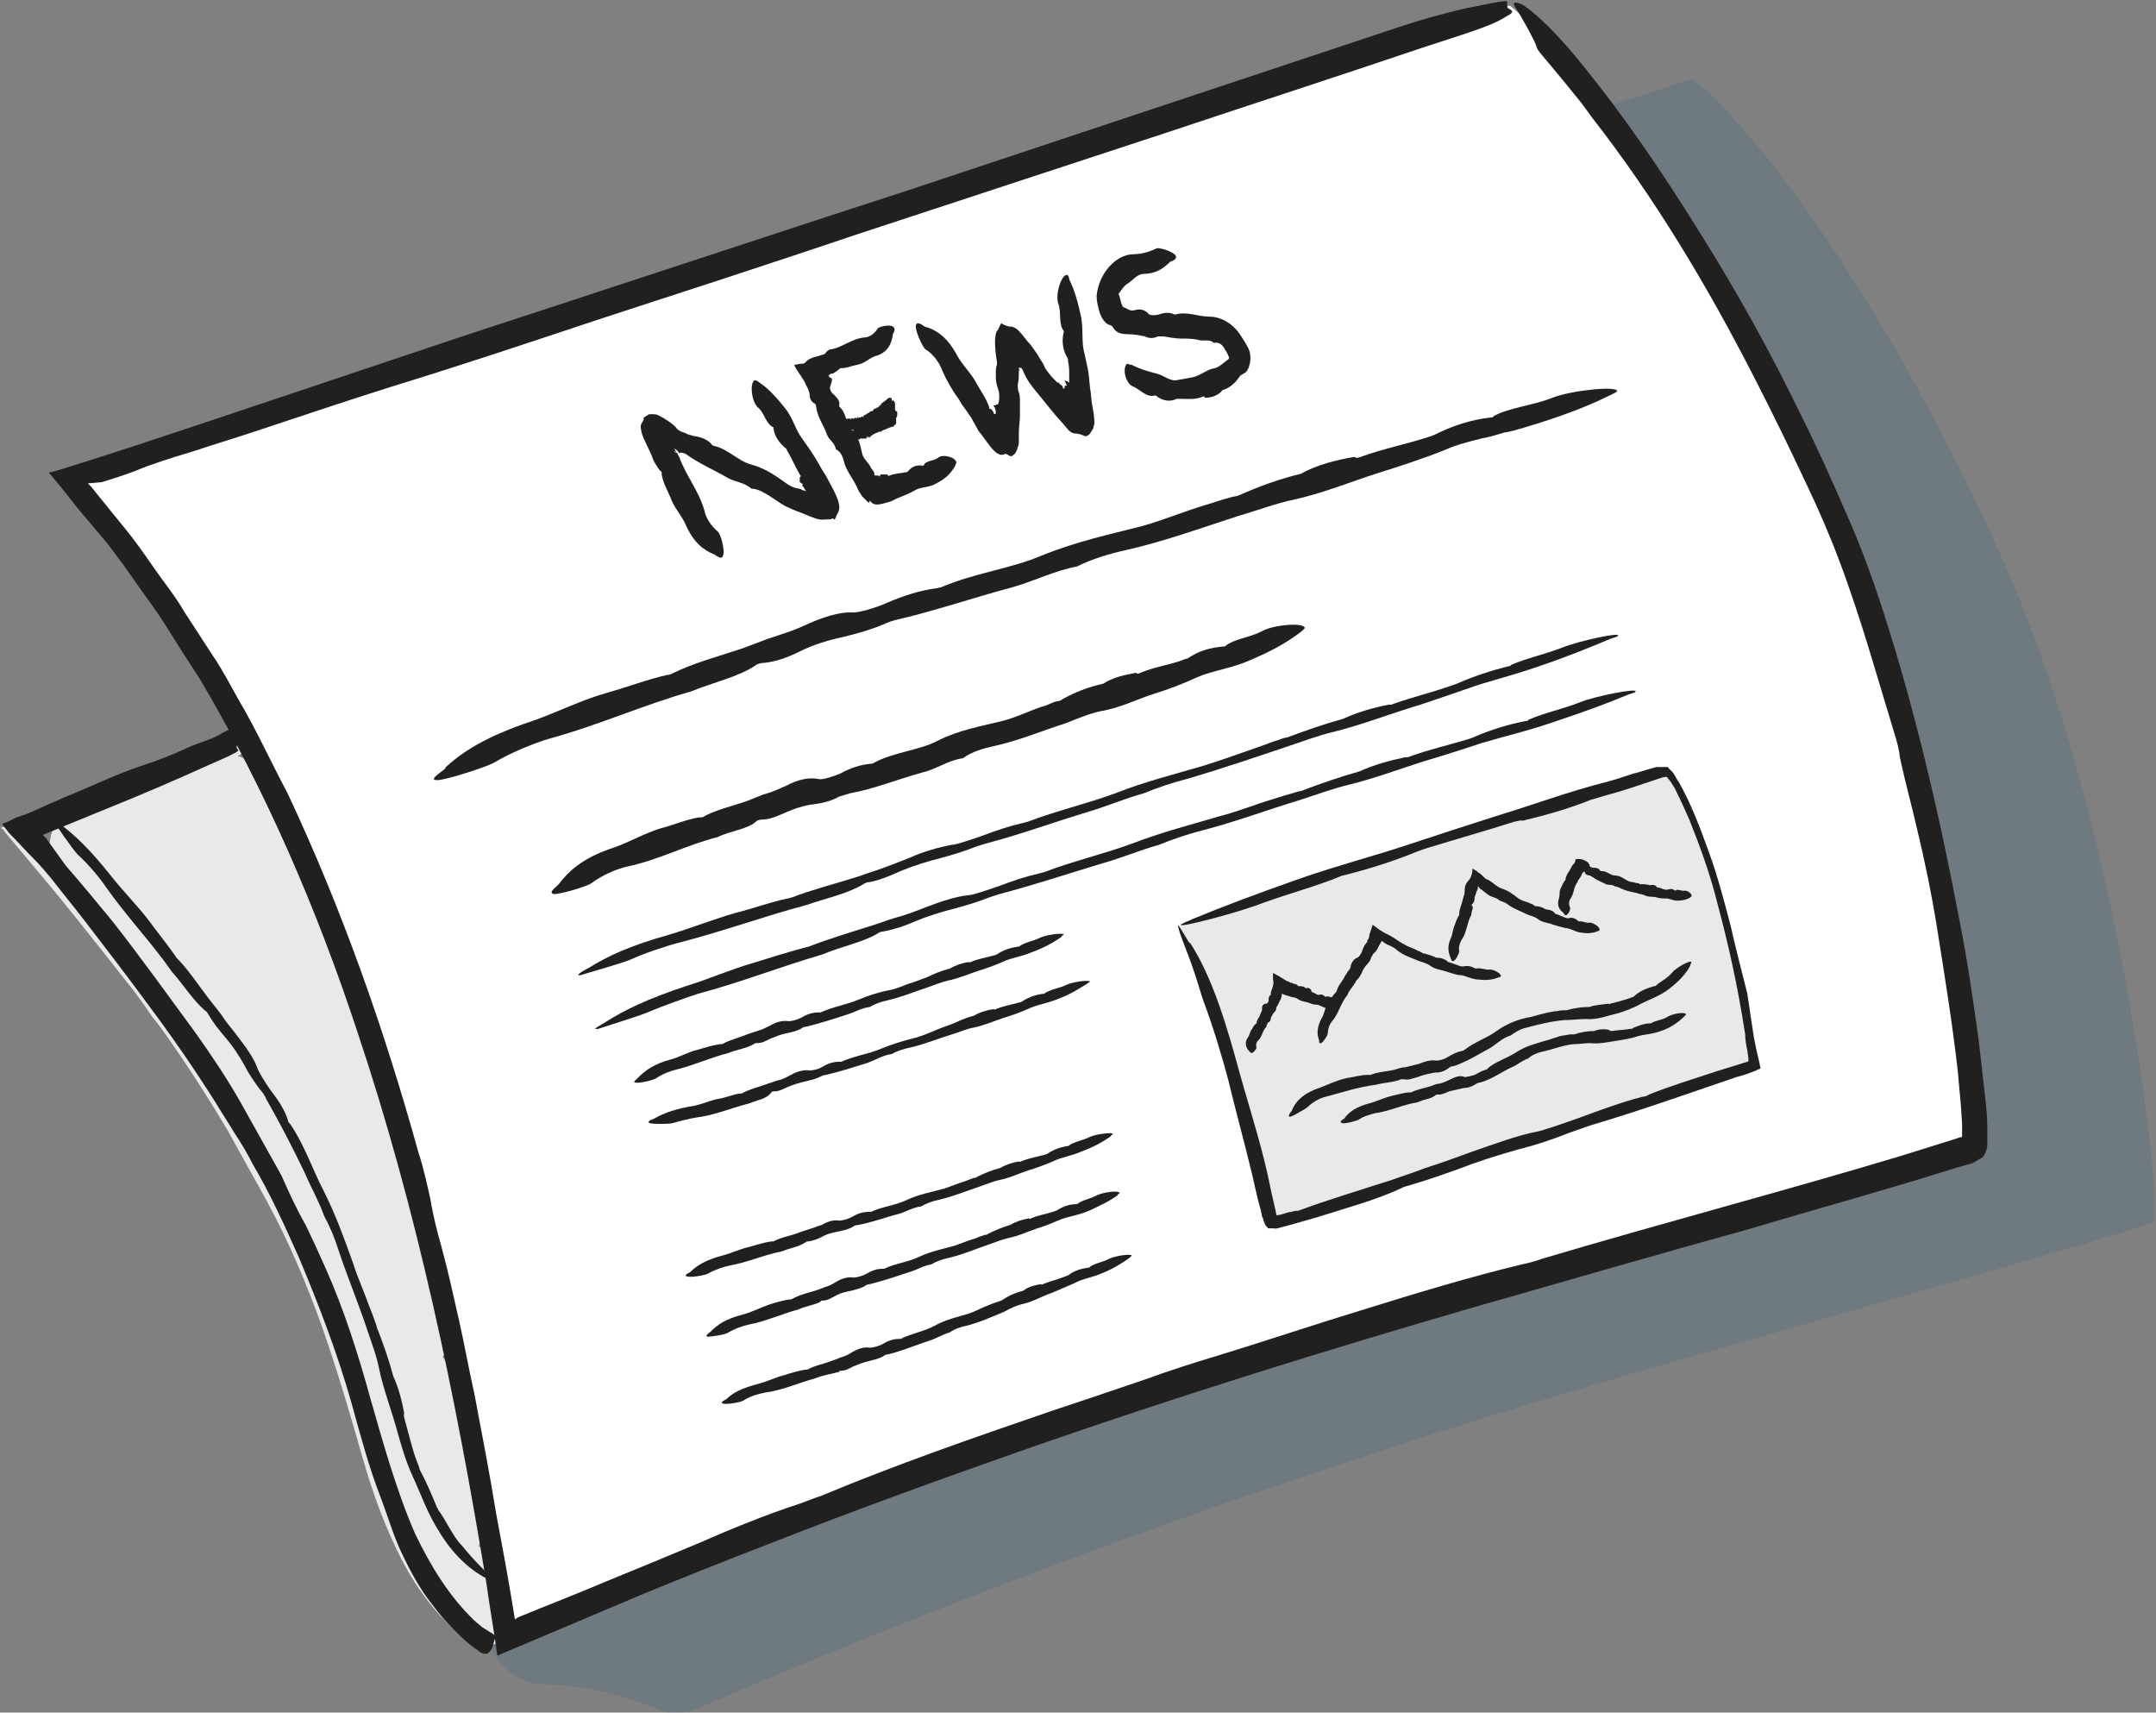 <?xml version="1.0" encoding="utf-8"?>
<!-- Generator: Adobe Illustrator 24.2.1, SVG Export Plug-In . SVG Version: 6.00 Build 0)  -->
<svg version="1.1" id="Layer_1" xmlns="http://www.w3.org/2000/svg" xmlns:xlink="http://www.w3.org/1999/xlink" x="0px" y="0px"
	 viewBox="0 0 196.8 156.3" style="enable-background:new 0 0 196.8 156.3;" xml:space="preserve">
<rect x="0" y="0" width="196.8" height="156.3" fill="#808080" stroke="none"/>
<style type="text/css">
	.st0{opacity:0.25;fill:#396A7C;}
	.st1{fill:#E9E9E9;}
	.st2{fill:#FFFFFF;}
	.st3{fill:#221F1F;}
</style>
<path class="st0" d="M183.6,52.9C173.2,29,160.6,12,154.5,7.2C110.2,21.4,23,50.5,23,50.5c21.5,24.9,31.2,57.4,37.2,90.1
	c-1,0.1-2,0.5-2.8,1.1c-0.6-0.1-1.4-0.1-2.1-0.1c-1.3-0.1-2.7,0-3.9,0.3c-2.7,0.6-4.6,2.1-6.2,4.3c-2.4,3.2,0.9,7.4,4.3,7.5
	c3.8,0.1,7.3,0.9,10.8,2.4c0.8,0.3,1.7,0.3,2.5,0.1c0,0,0,0,0,0.1c28.7-12.4,58.1-22.9,88.1-31.5c14.6-4.2,45.2-12.8,45.7-13.3
	C197.4,110.7,193.9,76.9,183.6,52.9z"/>
<path class="st1" d="M45.1,146.3c0.2-0.5,0.2-1,0-1.4c-0.2-0.5-0.4-1-0.6-1.5c0.2-0.8-0.1-1.8-0.8-2.3c0.2-0.5,0.4-1,0.4-1.6
	c-0.2-4.8-0.9-11.2-3.7-15.7c1.2-1.1,1.9-2.7,1.2-4.8c-0.1-0.3-0.2-0.5-0.3-0.8c0.4-1.2,0.4-2.6-0.3-4c-0.6-1.2-1.3-2.5-1.9-3.7
	c-2.5-5.9-3.2-12.4-4.7-18.6c-1.9-7.6-5.3-14.6-10-20.8c-0.8-1.1-1.7-1.8-2.7-2.1c0.4-0.2,0.6-0.4,0.7-0.6c0.1-0.6-0.4-0.9-0.7-1.4
	c-0.1-0.1-0.4,0-0.7,0.1c-0.6,0.3-1.2,0.6-1.8,0.8c-3.1,1.1-6.2,2.4-9.3,3.6L3.7,74l-2.1,0.9l-1.4,0.6c-0.2,0,0,0.2,0.1,0.2L0.5,76
	L1,76.6l2.6,3.1c2.7,3.2,5.2,6.4,7.8,9.7c0.9,1.1,1.7,2.2,2.5,3.4l0,0c1,1.2,1.9,2.6,2.8,3.9c1.4,2.1,2.8,4.3,4.1,6.5
	c1.2,2.2,2.4,4.3,3.6,6.5c2,3.7,3.6,7.5,5,11.4c1.4,4,2.6,8.1,3.8,12.3c0.9,3.1,2,6.1,3.5,9c1.5,2.9,3.6,5.6,6.3,7.6
	c0.3,0.2,0.9,0.7,1,0.4c0.1-0.2,0.2-0.3,0.4-0.3c0.1,0,0.1,0,0.2,0C47,150.2,47.2,146.7,45.1,146.3z M31.6,120.9
	C31.6,120.9,31.6,120.9,31.6,120.9c0,0,0-0.1-0.1-0.1C31.6,120.8,31.6,120.8,31.6,120.9z M3.5,76.6l-0.2-0.3c0,0-0.1-0.1-0.1-0.1
	l0.2-0.1l1.4-0.6l0.1,0c-0.3,0.7-0.4,1.4-0.4,2.2L3.5,76.6z M11,85.5c0.3,0.3,0.6,0.7,0.9,1c0.1,0.1,0.1,0.3,0.2,0.4
	C11.7,86.4,11.3,86,11,85.5z"/>
<g>
	<path class="st2" d="M137.8,0.5c6.1,4.8,18.7,21.8,29.1,45.7s13.8,57.7,13.1,58.4c-0.5,0.5-31.2,9.1-45.7,13.3
		c-30,8.6-59.4,19.2-88.1,31.5C40.4,111.8,31.3,72.7,6.4,43.8C6.4,43.8,93.6,14.6,137.8,0.5z"/>
	<g>
		<g>
			<path class="st3" d="M137.6,0.7c0-0.2-0.1-0.3,0-0.5c0.1-0.3-1.9,0.2-4,0.6c-1.2,0.3-3,0.7-6.3,1.8L82.5,17.5
				c-9,2.9-18,5.9-26.9,8.8c-4.8,1.6-9.8,3.2-14,4.6c-7.5,2.5-14.9,5-22.4,7.5c-4.5,1.5-9,3-13.5,4.4l-0.7,0.2l-0.4,0.1
				c0,0-0.2,0-0.1,0.1l0.1,0.1l1,1.2l1.5,1.9L9.3,49c0.7,0.8,1.3,1.7,2,2.6l1.9,2.7c0.9,1.2,1.7,2.4,2.5,3.7
				c0.8,1.3,1.6,2.5,2.5,3.9c6,10.1,10.7,21,14.4,32.2c5.5,16.4,9,33.3,11.8,50.4c0.3,2.2,0.7,4.4,1,6.6l0,0l7.1-3l5.9-2.5
				c3.9-1.6,7.9-3.2,11.8-4.7c7.9-3.1,15.9-6,23.9-8.8c13.5-4.7,27-8.9,40.8-12.9c8.1-2.3,16.3-4.7,24.3-6.9c3.4-1,6.8-2,10.3-3
				l5.1-1.5l2.6-0.8l1.3-0.4l1.4-0.4c0.4-0.1,0.7-0.4,1.1-0.6c0.2-0.3,0.4-0.7,0.4-1.1c0-0.2,0-0.5,0-0.6l0-0.4l0-0.7
				c0-0.9-0.1-1.8-0.2-2.7c-0.2-1.8-0.4-3.6-0.6-5.3c-0.5-3.5-1-7.1-1.7-10.6c-1.8-9.5-4-19.1-7-28.4c-1-3.1-2.1-6.1-3.4-9
				c-1.3-3-2.6-5.9-4-8.7c-2.8-5.8-5.9-11.4-9.3-16.8c-3.4-5.5-7-10.8-11.1-15.8c-2.7-3.3-4.6-4.8-5.2-5.1c-0.7-0.3-0.9-0.2-0.5,0.4
				c0.4,0.6,0.7,1.2,1,1.7c0.3,0.6,0.6,1.1,0.8,1.6c0.2,0.7,0.2,0.4,3.5,4.5c0.6,0.7,1.1,1.4,1.6,2.1C151,18,155.8,26,160.1,34.4
				c1.7,3.3,3.4,6.8,4.8,9.8c1.1,2.3,2.1,4.6,3,7c2,5.3,3.6,11.1,5.1,16c0.1,0.3,0.4,1.4,0.4,1.8c0.5,2.4,1.1,4.5,1.6,6.7
				c0.7,2.9,1.3,5.8,1.8,8.9c0.7,4.4,1.4,8.7,1.9,13.1c0.1,1.1,0.2,2.2,0.3,3.3l0.1,1.6l0,0.8l0,0.2c0,0,0,0.1,0,0.1
				c0,0.1-0.1,0.1-0.2,0.1l-0.6,0.2l-1.6,0.5l-3.2,1c-11,3.3-21.7,6.1-32.8,9.4c-0.5,0.2-1.3,0.4-1.8,0.5c-4.6,1.1-9.9,2.7-14.7,4.2
				c-4.6,1.4-8.7,2.8-13.3,4.2c-1.7,0.5-4.5,1.4-6.1,2c-3.2,1.1-5.9,2-8.9,3c-7,2.4-14.2,4.9-20.9,7.7c-0.9,0.3-1.6,0.6-2.2,0.8
				c-2.8,0.9-6.7,2.5-8.7,3.4c-3.1,1.3-6,2.5-8.7,3.6c-3.3,1.4-5.2,2.1-8.1,3.3l-0.3,0.2c-0.5-3.2-1.1-6.4-1.7-9.6
				c-0.6-3.7-1.3-7.3-2-11c-0.5-2.2-0.9-4.5-1.4-6.7c-0.5-2.2-1-4.5-1.6-6.7c-0.4-1.4-0.8-3-1-4.3c-0.3-1.3-0.6-2.8-1.1-4.3
				c-3.1-11.2-7-22.3-12-32.9c-1.5-2.8-2.8-5.7-4.4-8.4c-0.8-1.4-1.5-2.8-2.4-4.1l-2.6-4c-0.8-1.4-1.8-2.6-2.7-3.9
				c-0.9-1.3-1.8-2.6-2.8-3.8l-3-3.7l-0.2-0.2c0,0-0.1-0.1,0-0.1l0.1,0L9.3,44c1-0.3,2.5-0.8,3-1c1.4-0.6,3.3-1.2,5.3-1.8
				c1.8-0.6,3.8-1.2,5.6-1.8c4.2-1.4,8.4-2.8,12.5-4.1c6.2-1.9,12.5-4,18.8-6.1c8-2.6,16-5.2,24-7.9c9.4-3.1,18.9-6.2,28.3-9.3
				c7.8-2.6,15.5-5.1,23.2-7.7c5.3-1.7,6.4-2.1,7.5-2.8C138.5,1,137.8,0.9,137.6,0.7z"/>
		</g>
	</g>
</g>
<g>
	<g>
		<g>
			<path class="st3" d="M27.9,111.8l0.9,1.9l0.9,2c1.7,3.8,3,7.9,4.1,11.9c1.2,4.2,2.4,8.5,4.1,12.4c1.4,2.9,3.1,5.7,5.4,7.9
				c0.2,0.2,0.5,0.4,0.7,0.6l0.8,0.5c0.2,0.1,0.5,0.3,0.4,0.5c-0.2,0.5-0.2,1.1-0.7,1.4c-0.2,0.1-0.6,0-0.9-0.3
				c-0.8-0.5-1.5-1.2-2.2-1.9c-0.7-0.7-1.3-1.4-1.9-2.2c-1.2-1.5-2.1-3.2-2.9-4.9c-0.7-1.5-1.2-3.2-1.8-4.8
				c-1.1-2.8-1.9-5.8-2.7-8.7c-1.3-4.6-3-9-4.8-13.3c-1.3-2.9-2.6-5.8-4.2-8.5c-0.5-1-1.1-2-1.7-2.9c-0.6-1-1.2-1.9-1.8-2.9
				c-1.9-3-3.9-5.9-6-8.7c-1.9-2.6-3.9-5.2-5.9-7.8c-1-1.3-2-2.5-3-3.8c-0.5-0.6-1-1.2-1.6-1.8c-0.8-0.8-1.5-1.6-2.3-2.4
				c-0.2-0.3-0.5-0.6-0.6-0.8c0.3-0.1,0.7-0.3,0.9-0.4l0,0l0.4-0.2l0,0c0.3-0.1,0.6-0.2,0.9-0.3l0.7-0.3l0.9-0.4
				c0.6-0.3,1.2-0.5,1.8-0.8c2.5-1,4.9-2.2,7.4-3c1.2-0.4,2.5-0.9,3.8-1.5c1-0.5,2.4-0.8,3.3-1.4c1.2-0.7,1.3-0.3,1.6-0.1
				c0.1,0.1,0.1,0.2,0.1,0.4c-0.1,0.4-0.6,0.9-0.3,1.2c0.2,0.2-0.5,0.4-0.8,0.6c-2.9,1.3-5.8,2.6-8.7,3.8l-8.3,3.4c0,0-0.1,0,0,0
				l0,0l0.3,0.3L6,79c1.4,1.6,2.8,3.3,4.2,5c2.6,3.3,5.1,6.8,7.6,10.2c1.5,2.1,2.9,4.2,4.1,6.3l1.9,3.4l1.9,3.4
				C26.4,108.9,27.1,110.4,27.9,111.8L27.9,111.8z"/>
		</g>
	</g>
</g>
<g>
	<g>
		<g>
			<path class="st3" d="M62,41.7c0.6,1.7,1.8,3.1,2.3,4.9c0.1,0.6,0.6,1.4,1.2,1.9c0.3,0.2,0.7,1.8,0.5,2.2
				c-0.1,0.4-0.5,0.1-0.8-0.1l0,0l0,0c-1-0.4-1.9-1.1-2.6-2.7c-0.4-0.9-1.1-1.6-1.4-2.5c-0.3-0.7-0.7-1.4-0.8-2.1c0-0.1,0-0.2,0-0.2
				c-0.2-0.2-0.3-0.3-0.4-0.5c-0.2-0.3-0.4-0.6-0.5-1c-0.3-0.7-0.7-1.4-0.9-2c-0.1-0.4-0.2-0.8,0-1c0-0.1,0.1-0.1,0.1-0.2
				c0,0,0-0.1,0.1-0.1l0,0l0,0c0,0,0.1,0.1-0.1-0.1l0,0l0,0l0,0l0,0l0,0l0,0l0,0c0.1-0.1,0.2-0.2,0.4-0.3c0.1-0.1,0.2-0.1,0.4-0.1
				c0.2,0,0.4,0,0.6,0.1c0.6,0.3,1.2,0.7,1.6,1.1c0.1,0.2,0.4,0.4,0.8,0.5c0.2,0.1,0.4,0.2,0.5,0.2c0.1,0,0.2,0.1,0.4,0.1
				c0.6,0.1,1.2,0.3,1.6,0.8c0,0,0.1,0.1,0.2,0.1c1.3,0.3,2.2,1.4,3.4,1.7c1.4,0.4,2.3,1.1,3.3,1.8c0.8,0.5,1,0.3,1.3,0.5
				c0.1,0.1,0.1,0,0.3,0.1c0.1,0,0.2,0.1,0.1,0.1c0-0.1-0.1-0.2-0.1-0.2c-0.1-0.1-0.1-0.2-0.2-0.3c-0.1-0.1-0.1-0.1,0-0.2l0,0l0,0
				c-0.3-0.2-0.3-0.2-0.3-0.2c0,0,0,0,0-0.1l0-0.1c0,0,0-0.1,0-0.2l0,0c0-0.1,0.2-0.1,0-0.3c-0.4-0.7-0.7-1.4-1.1-2.1
				c-0.1-0.1-0.1-0.3-0.2-0.3c-0.6-0.5-1-1.1-1.1-1.8c0,0,0-0.1,0-0.1c-0.7-0.3-0.8-1.3-1.4-1.8c-0.6-0.5-0.8-2.3-0.3-2.5
				c0.1,0,0.3,0.1,0.4,0.2l0,0c0.9,0.6,1.6,1.4,2.4,2.4c0.7,0.9,0.9,1.9,1.5,2.7c0.5,0.7,1,1.4,1.4,2.1c0.1,0.2,0.3,0.5,0.4,0.7
				c0.2,0.3,0.5,0.8,0.7,1.2c0.5,0.9,1,1.9,0.9,2.4c0,0.3-0.2,0.5-0.3,0.8c0,0.1-0.1,0.1-0.1,0.2l0,0l0,0l0,0c0,0-0.1-0.1,0.1,0.1
				l0,0l0,0l0,0l0,0c0,0,0,0,0,0L76,47.3c-0.1,0.1-0.2,0.1-0.4,0.1c-0.3,0-0.7,0.1-1.2-0.1c-0.6-0.2-1.2-0.5-1.8-0.7l-0.9-0.4
				l-0.5-0.3c-0.3-0.2-0.6-0.4-0.9-0.6c-0.5-0.3-1.1-0.7-1.7-0.7l0,0c-0.7-0.6-1.5-0.6-2.2-1c-1.2-0.7-2.6-1.3-3.7-2.1
				c-0.1-0.1-0.4-0.2-0.6-0.2c-0.2,0.1-0.1,0.1-0.2-0.1c-0.2-0.2-0.5-0.4-0.3-0.2c0,0.1,0.1,0.2,0.2,0.3c0,0,0,0-0.2-0.1
				c-0.1,0-0.1,0-0.1,0C62.2,41.6,61.6,41.1,62,41.7L62,41.7z"/>
		</g>
	</g>
</g>
<g>
	<g>
		<g>
			<path class="st3" d="M75.7,31.9c1.1-0.1,2-1,3.2-1.1c0.4,0,0.9-0.3,1.2-0.8c0.1-0.2,1.1-0.4,1.4-0.2c0.3,0.2,0.1,0.5,0,0.7l0,0
				l0,0c-0.1,0.9-0.5,1.7-1.6,2c-0.6,0.2-1,0.7-1.7,0.8c-0.5,0.1-0.9,0.3-1.4,0.3c0,0-0.1,0-0.1,0c-0.2,0.2-0.5,0.4-0.7,0.5
				c-0.1,0-0.2,0-0.3,0.1c0,0,0,0.1-0.1,0.1l0,0c0,0,0.1,0.1,0.2,0.2c0.1,0,0.1,0,0.1,0c0.1,0.2,0,0.4-0.1,0.7
				c-0.1,0.2,0,0.6,0.3,0.8c0.3,0.3,0.6,0.6,0.5,1c0,0,0,0.1,0,0.1c0.7,0.6,0.6,1.6,1.1,2.1c0.7,0.6,0.8,1.4,1,2.2
				c0.1,0.5,0.6,0.8,0.8,1.3c0.1,0.2,0.3,0.3,0.3,0.5c0,0.1,0,0.2,0.1,0.2c0.1,0,0.2,0,0.2,0c0,0,0.1,0,0.1,0c0,0,0,0,0.1,0.1l0,0
				l0,0c0.1-0.2,0-0.2,0.1-0.2c0.2,0,0.4,0,0.6,0l0,0c0.1,0.1,0,0.2,0.2,0.1c0.5-0.2,1-0.2,1.5-0.3c0.1,0,0.2-0.1,0.2-0.1
				c0.3-0.4,0.8-0.6,1.3-0.5c0,0,0.1,0,0.1,0c0.2-0.5,0.9-0.4,1.3-0.7c0.4-0.4,1.6-0.1,1.7,0.4c0,0.1-0.1,0.2-0.1,0.3l0,0
				c-0.4,0.7-0.9,1.2-1.7,1.6c-0.6,0.4-1.3,0.3-1.9,0.6c-0.5,0.3-1,0.5-1.5,0.7c-0.3,0.1-0.6,0.3-0.9,0.4c-0.5,0.1-1.3,0.5-1.7,0
				l-0.1-0.1l0,0l0,0l0,0l0,0l0,0l0,0l-0.1,0.2l0,0l0,0l0,0l-0.2-0.2c-0.1-0.1-0.3-0.3-0.4-0.4c-0.2-0.3-0.4-0.6-0.5-0.9
				c-0.4-0.8-1-1.5-1.2-2.4c-0.1-0.4-0.3-0.8-0.7-1l0,0c-0.1-0.6-0.6-0.8-0.8-1.3c-0.3-0.9-0.9-1.6-1-2.6c0-0.1-0.1-0.3-0.2-0.3
				c-0.3-0.2-0.4-0.5-0.4-0.8c0-0.1-0.1-0.5-0.3-0.8c-0.1-0.3-0.3-0.6-0.5-0.9c-0.2-0.3-0.5-0.7-0.6-1c0.2,0,0.4-0.1,0.6-0.1
				c0.1,0,0.3,0,0.4-0.1c0.2-0.3,0.7-0.5,1.2-0.6c0.2-0.1,0.4-0.1,0.6-0.2C75.5,32,75.6,32,75.7,31.9L75.7,31.9z"/>
		</g>
	</g>
</g>
<g>
	<g>
		<g>
			<path class="st3" d="M79.8,37.5L79.8,37.5L79.8,37.5z"/>
			<path class="st3" d="M77.1,38.8c-0.1-0.1-0.1-0.2,0-0.2c0.1,0,0.1,0,0.1,0.1c0,0,0,0,0,0c-0.1-0.2-0.1-0.2-0.1-0.3
				c-0.1-0.2,0,0,0,0c0,0,0.1,0,0,0c0,0,0,0,0,0c0.1,0.1,0.1,0,0-0.1c0-0.1,0-0.1,0-0.1c0.1,0.1,0.2,0,0.3,0c0.1,0,0.1,0,0.2,0
				c0,0,0.1,0.1,0.1,0.1l0,0c0-0.1,0-0.2,0.1-0.1c0-0.1,0.1,0.1,0.1,0c0,0,0,0,0,0c0.1,0,0.1,0,0.2-0.1c0,0,0,0,0.1,0.1
				c0.1,0,0-0.2,0.1-0.1c0.1,0.1,0.1,0,0.1,0c0,0,0.1,0,0.1,0c0,0,0,0,0.1,0c0,0,0-0.1,0.1-0.1c0.1,0.1,0.1,0.1,0.1,0c0,0,0,0,0,0
				c0,0.1,0,0.1,0,0c0-0.1,0.1,0,0.1-0.1c0-0.1,0.1,0,0.2-0.1c0,0,0.1-0.1,0.1-0.1c0.1,0,0.1,0,0.2-0.1c0-0.1,0.1,0,0.2-0.1
				c0,0,0,0,0.1,0l0,0l0,0l0,0c0,0,0-0.1,0-0.1c0.1,0,0.1-0.2,0.3-0.1c0,0,0-0.1,0-0.1c0.1,0,0.2,0,0.3-0.2c0,0,0,0,0.1,0
				c0,0,0,0,0,0c0-0.2,0-0.1,0.1-0.2c0.1-0.1,0.3-0.2,0.4-0.3c0.1-0.1,0.2-0.2,0.3-0.2c0,0,0.1,0,0.1,0c0.1,0.1,0.1,0,0.1,0.3l0,0
				l0,0c0.1-0.1,0.2-0.1,0.3,0.2c0,0,0,0.1,0,0.1c0,0,0,0,0,0.1c0,0.2,0,0.3,0,0.3c0,0,0,0,0,0.1c0,0.1,0,0,0,0c0,0,0,0.1,0.1,0.1
				c0,0.1,0.1,0,0.1,0.1c0,0,0,0.1,0,0.2c0,0.1,0,0.3-0.1,0.3c0,0,0,0.1,0,0c0,0,0,0,0,0l0,0c0,0.1,0,0,0,0.1c0,0.1,0,0.1,0,0.2
				c0,0.2,0,0.3,0,0.3c0,0-0.1,0-0.1,0.1c0,0,0,0-0.1,0c0,0,0,0.1,0,0.1c-0.1,0.1-0.2,0-0.3,0.1c-0.1,0-0.2,0.1-0.3,0.1
				c-0.1,0-0.1,0.1-0.2,0.1c-0.1,0-0.2,0.1-0.3,0.1c0,0,0,0.1-0.1,0.1c-0.1,0-0.1,0-0.2,0c-0.1,0.1-0.1,0.1-0.2,0.1
				c-0.1,0-0.1,0.1-0.2,0.1c-0.1,0-0.1,0.1-0.1,0.1c0,0-0.1,0-0.1,0c0,0,0,0-0.1,0.1c0,0,0,0.2-0.1,0c0,0.1,0,0,0,0.1
				c0,0.1-0.1,0-0.1,0c0,0-0.1-0.1-0.1-0.1c0,0-0.1-0.1,0,0c0.1,0.2,0,0.2-0.1,0c0-0.1,0-0.1,0,0c0,0.1,0,0.1,0,0.1c0,0,0,0,0,0
				c0.1,0.2,0,0,0,0.1c0,0,0,0,0-0.1c-0.1-0.1-0.1-0.1,0,0c0,0.1,0,0.1,0,0.1c-0.1,0-0.1,0.1-0.2,0c-0.1,0-0.2,0.1-0.3,0
				c-0.1,0-0.1,0.1-0.1,0.1c0,0-0.1,0-0.2,0c-0.1-0.1-0.1,0-0.2,0c0,0,0,0-0.1-0.1c0-0.1-0.1-0.2-0.2-0.2c0-0.1-0.1-0.2-0.1-0.2
				c0,0,0-0.1,0-0.2c0-0.1,0.1,0,0.1-0.1c0,0,0.1,0,0.1,0c0,0,0,0,0,0c0,0,0-0.1,0-0.1c0-0.1,0,0,0,0c-0.1,0.1-0.2,0-0.3,0
				c-0.1,0-0.1,0-0.2-0.1c0,0,0,0,0,0C77.2,39.1,77.2,39,77.1,38.8z M81.9,38.1C81.9,38.1,81.9,38.1,81.9,38.1
				C81.9,38.1,81.9,38.1,81.9,38.1C81.9,38.1,81.9,38.1,81.9,38.1z M81.9,37L81.9,37L81.9,37L81.9,37z M81.5,36.7
				C81.5,36.7,81.5,36.7,81.5,36.7L81.5,36.7z"/>
		</g>
	</g>
</g>
<g>
	<g>
		<g>
			<path class="st3" d="M89.3,39.3c-0.2-0.4-0.4-0.7-0.6-1.1c-0.1-0.2-0.3-0.4-0.4-0.6c-0.3-0.4-0.6-0.8-0.8-1.2
				c-0.6-0.8-1.1-1.7-1.5-2.6c-0.2-0.6-0.8-1.5-1.5-1.9c-0.3-0.2-1-1.8-0.9-2.2c0.1-0.4,0.5-0.1,0.8,0.1l0,0l0,0
				c1.1,0.3,2.1,1,3,2.7c0.5,0.9,1.3,1.6,1.8,2.6c0.4,0.7,0.9,1.4,1.1,2.1c0,0,0,0.1,0,0.1c0,0,0,0,0,0c0.2,0,0.2,0.1,0.3,0.2
				c0.1,0.1,0.1,0.3,0.2,0.3c0,0,0.1,0,0.1-0.1c0,0,0,0,0,0c0,0,0-0.3-0.1-0.5C90.7,37,90.6,37,90.7,37c0,0,0.1,0,0.1,0
				c0.1,0,0.1-0.1,0.3-0.1c0.1-0.2,0.2-0.9,0-1.4c-0.1-0.3-0.2-0.7-0.2-1c0-0.2,0-0.3,0-0.5c0-0.2,0-0.5,0.1-0.7c0-0.1,0-0.2,0-0.3
				c-0.2-1.1-0.3-2.6,0.1-2.9c0.1-0.2,0.2-0.5,0.3-0.6c0.3,0.2,0.4,0.2,0.7,0.3c0.2,0,0.5,0,0.9,0.4c0.4,0.4,0.7,0.9,1.1,1.3
				l0.5,0.7l0.2,0.3l0.1,0.2c0.2,0.3,0.4,0.6,0.5,0.9c0.2,0.3,0.5,0.7,0.8,1l0.2,0.2l0.1,0.1l0.1,0c0.1,0.1,0.1,0.1,0.2,0.2
				c0.1,0.1,0.2,0.1,0.2,0.2c0,0.1,0.1,0.2,0.1,0.2c0.1-0.1,0.1-0.2,0.1-0.3c0,0,0,0,0.1,0c0,0,0,0,0.1,0l0,0l0,0
				c-0.4-0.8-0.2-0.4,0-0.4l0,0c0.1,0,0.2,0.2,0.2,0.1c0-0.1,0-0.2,0-0.2l0-0.1l0-0.3c0-0.4,0-0.9-0.1-1.3c0-0.1,0-0.3-0.1-0.4
				c-0.4-0.7-0.5-1.5-0.3-2.3c0,0,0-0.1,0-0.1c-0.5-0.6-0.2-1.7-0.5-2.5c-0.3-0.8,0.3-2.7,0.8-2.6c0.1,0,0.2,0.2,0.2,0.4l0,0
				c0.5,1,0.8,2.1,1.1,3.5c0.2,1.2,0,2.3,0.3,3.3c0.1,0.5,0.2,0.9,0.3,1.4c0.1,0.5,0.1,0.8,0.2,1.7c0.1,0.5,0.1,1.1,0.2,1.6
				c0.1,0.5,0.2,1.1,0.2,1.6c0,0.2-0.1,0.3-0.1,0.5c-0.1,0.1-0.1,0.2-0.2,0.3c-0.1,0.2-0.2,0.3-0.4,0.4l-0.1,0c0,0-0.1,0-0.1,0
				l-0.2-0.1c-0.1,0-0.2-0.1-0.4-0.1c-0.3-0.1-0.5,0.1-1-0.5c-0.4-0.5-0.9-1-1.3-1.5L94.8,36c-0.5-0.6-1-1.2-1.3-1.9l-0.1-0.2
				c0-0.1-0.1-0.2-0.1-0.2c0,0,0-0.1-0.1-0.1c-0.1-0.1-0.1-0.1-0.1,0.1l0,0c0-0.2-0.1-0.2-0.1-0.1c0,0.1,0.1,0.3,0.1,0.2
				c-0.1-0.1,0,0-0.1,0l0,0l0,0c0,0,0,0,0,0l0,0.1c0,0.4,0,0.8-0.1,1.2c0,0.2,0,0.5,0.1,0.7c0.1,0.3,0.1,0.5,0.1,0.8l0,0.3l0,0.3
				c0,0.2,0,0.5,0,0.7c0,0.5-0.1,1.1-0.1,1.6c0,0.3,0,0.5,0,0.7c0,0.2,0,0.5-0.1,0.6c-0.1,0.4-0.2,0.6-0.5,0.8c0,0-0.1,0.1-0.2,0
				c-0.1,0-0.1,0-0.2-0.1c-0.1,0-0.2-0.1-0.2-0.1c-0.2,0.1-0.5,0.3-1.1-0.3C90.3,40.7,89.8,39.9,89.3,39.3L89.3,39.3z"/>
		</g>
	</g>
</g>
<g>
	<g>
		<g>
			<path class="st3" d="M100.1,27c0.1-1,0.5-1.9,1.1-2.6c0.6-0.7,1.4-1.2,2.3-1.2c0.6,0,1.4-0.2,2-0.5c0.3-0.2,1.6,0.3,1.8,0.6
				c0.2,0.3-0.2,0.5-0.5,0.6l0,0l0,0c-0.7,0.7-1.4,1.1-2.5,1.1c-0.6,0.1-0.9,0.6-1.4,0.9c-0.3,0.2-0.5,0.5-0.7,0.8
				c0,0-0.1,0.1-0.1,0.1c0.2,0.5,0.2,0.9,0.4,1.2c0.1,0.1,0.3,0.1,0.4,0.2c0.2,0.1,0.4,0.2,0.7,0.1c0.4-0.1,0.8-0.1,1.2,0.3
				c0.1,0.2,0.6,0.2,1,0.1c0.5-0.2,1-0.2,1.4,0c0,0,0.1,0,0.1,0c1-0.3,2.1,0.2,3.1,0.2c1.2,0,2.3,0.8,2.9,1.8c0.2,0.3,0.4,0.6,0.6,1
				c0.2,0.3,0.3,0.9,0.2,1.4c0,0.1-0.1,0.3-0.1,0.4c-0.1,0.2-0.2,0.5-0.5,0.6c-0.1,0.1-0.2,0.1-0.3,0.2c-0.4,0.6-0.9,1.1-1.6,1.3
				l0,0l0,0c-0.4,0.5-1,0.7-1.6,0.7l0,0c-0.1,0,0-0.2-0.2-0.1c-0.7,0.3-1.4,0.2-2.1,0.2c-0.1,0-0.3,0-0.3,0
				c-0.6,0.3-1.3,0.2-1.9-0.3c0,0-0.1,0-0.1,0c-0.7,0.2-1.3-0.5-1.9-0.8c-0.4-0.1-0.7-0.6-0.8-1.1c-0.1-0.5,0-0.9,0.2-1
				c0.1,0,0.2,0.1,0.4,0.1l0,0c0.8,0.4,1.5,0.6,2.3,0.8c0.7,0.2,1.2,0.7,1.8,0.6c0.6-0.1,1.1-0.2,1.6-0.3c0.7-0.2,1.2-0.7,1.9-0.8
				c0.4-0.1,0.8-0.5,1.2-0.8c0.1,0,0-0.1,0.1-0.1c0-0.1,0,0-0.1-0.3c-0.1-0.2-0.2-0.4-0.4-0.7c-0.2-0.3-0.5-0.5-0.9-0.4l0,0
				c-0.4-0.4-1-0.1-1.5-0.3c-0.5-0.1-1-0.1-1.5-0.1c-0.5,0-1-0.1-1.6-0.2c-0.1,0-0.3,0-0.5,0c-0.4,0.2-0.8,0.2-1.2,0
				c-0.5-0.1-1-0.2-1.6-0.2c-0.5,0-1-0.1-1.3-0.6c0-0.1-0.2-0.2-0.2-0.2c-0.5-0.1-0.8-0.6-1-1.1C100.2,27.9,100.1,27.5,100.1,27
				L100.1,27z"/>
		</g>
	</g>
</g>
<g>
	<g>
		<g>
			<path class="st3" d="M63.1,63.1c-4.3,1.2-8.5,3.1-12.9,4.3c-1.4,0.4-3.6,1.3-5.1,2.2c-0.7,0.4-4.4,1.6-5.2,1.6
				c-0.8,0,0.2-0.6,0.8-1.1l0,0l-0.1,0c1.6-1.5,3.8-2.9,8-4.3c2.3-0.8,4.4-1.9,6.9-2.6c1.8-0.5,3.6-1.2,5.4-1.6
				c0.2,0,0.4-0.1,0.4-0.1c2-1,4.3-1.6,6.4-2.3c0.8-0.3,1.6-0.6,2.4-0.9c1.2-0.4,2.2-0.7,3.3-1.2c1.5-0.7,3.2-1.3,4.5-1.2
				c0.5,0,2-0.4,3.1-0.9c1.4-0.6,2.9-1.1,4.4-1.3c0.1,0,0.4-0.1,0.5-0.1c3-1.3,6.4-1.7,9.2-2.9c3.2-1.3,6.1-1.9,9.2-2.7
				c1.8-0.5,3.7-1.3,5.7-1.9c0.7-0.2,1.5-0.5,2.3-0.7c0.3-0.1,0.6-0.1,0.8-0.2c1.8-0.8,3.7-1.5,5.8-2l0,0l-0.1,0
				c1.5-0.8,3.1-1.2,4.8-1.5l0,0c0.2,0,0,0.2,0.6,0c1.9-0.7,3.9-1.1,5.8-1.7c0.3-0.1,0.7-0.2,0.9-0.3c1.6-0.8,3.3-1.4,5.2-1.6
				c0.1,0,0.2,0,0.2-0.1c1.4-0.8,3.7-1,5.4-1.7c1.8-0.7,6-1.1,5.9-0.6c0,0.1-0.5,0.3-0.7,0.4l0,0c-2.2,1.1-4.7,2-7.7,2.9
				c-0.7,0.2-1.3,0.4-2,0.5c-0.6,0.2-1.3,0.4-1.9,0.5c-1.2,0.3-2.4,0.6-3.5,1.1c-2,0.8-4.2,1.5-6.1,2.1c-2.5,0.8-4.9,1.8-7.6,2.4
				c-1.5,0.3-3.4,1-5.1,1.5c-3.4,1.1-6.7,2.3-10.2,3.1c-1.4,0.3-3.1,0.8-4.5,1.5l0,0c-2.1,0.4-3.8,1.3-5.9,1.9
				c-3.4,0.9-6.9,2.1-10.3,2.9c-0.5,0.1-1.1,0.3-1.5,0.5c-1.2,0.5-2.3,0.8-3.5,1.1c-1.4,0.3-2.8,0.7-4.2,1.4c-1,0.5-2.1,0.9-3.2,1
				c-0.2,0-0.6,0.1-0.7,0.2C67.4,61.8,65,62.3,63.1,63.1L63.1,63.1z"/>
		</g>
	</g>
</g>
<g>
	<path class="st1" d="M107.7,84.5c1.3,3,1.7,3,4.5,12.8c2.9,9.7,3.6,14.3,3.8,14.4c0.3,0.2,35.6-11.7,43.9-14.6
		c-0.7-2.8-0.2-4.9-3.1-14.8s-4.7-11.7-4.8-11.8C151.7,70.4,115.9,81.9,107.7,84.5"/>
	<g>
		<g>
			<path class="st3" d="M120.2,111.1c-0.7,0.2-1.4,0.4-2.1,0.6l-1.1,0.3c-0.1,0-0.5,0.2-0.8,0.1c-0.1,0-0.3,0-0.4,0
				c-0.1,0-0.2-0.2-0.3-0.3l-0.2-0.5c0-0.1,0-0.2-0.1-0.2l0-0.1l-0.1-0.5l-0.3-1.1l-0.5-2.2c-0.7-2.9-1.5-5.8-2.2-8.7
				c-0.5-1.9-1.4-4.9-2.2-7c-0.2-0.5-0.6-2-1.1-3.4c-0.5-1.4-1.1-2.8-1.2-3.3c-0.3-1,0.4,0.4,1,1.3l0,0l0-0.1
				c1.5,2.3,2.8,5.5,4.3,11c0.8,3,1.8,6,2.6,9.3c0.3,1.2,0.5,2.4,0.8,3.6l0.2,0.9c0,0,0,0.2,0.1,0.1c0,0,0,0,0.1,0l0.4-0.1
				c0.3-0.1,0.6-0.2,0.8-0.2c0.2-0.1,0.5-0.1,0.6-0.1c2.7-1,5.7-1.9,8.5-2.8c1.1-0.4,2.1-0.7,3.1-1.1c1.6-0.5,2.9-1,4.3-1.5
				c2-0.7,4.2-1.5,5.8-1.8c0.6-0.1,2.6-0.8,4-1.3c1.9-0.7,3.8-1.4,5.7-1.9c0.2,0,0.5-0.1,0.6-0.2c2-0.8,4-1.4,6.1-2.1
				c1-0.3,1.9-0.6,2.9-0.9c0,0,0.1,0,0.1-0.1l0-0.2l-0.1-0.7c-0.1-0.5-0.2-1-0.2-1.5c-0.7-4.5-1.5-8.1-2.6-12.2
				c-0.6-2.4-1.5-4.9-2.5-7.4c-0.4-0.9-0.8-1.8-1.3-2.8c-0.2-0.3-0.4-0.7-0.6-0.9c-0.1-0.1-0.1-0.2-0.2-0.2c-0.1,0-0.2,0-0.5,0.1
				l-0.9,0.3c-0.6,0.2-1.2,0.4-1.8,0.6c-1.2,0.4-2.4,0.7-3.7,1.1l-0.1,0l0.1,0c-2,0.8-4.1,1.4-6.2,1.9l0,0c-0.2,0,0.1-0.1-0.8,0.1
				c-2.5,0.8-5,1.5-7.6,2.3c-0.4,0.1-0.9,0.3-1.2,0.4c-2.2,0.9-4.4,1.6-6.8,2.2c-0.1,0-0.3,0.1-0.3,0.1c-1.9,0.8-4.8,1.6-7,2.4
				c-2.3,0.9-7.7,2.3-7.5,2c0-0.1,0.6-0.3,1-0.5l0,0c2.9-1.2,6.1-2.4,10.1-3.8c3.5-1.2,6.6-2,9.6-3c2.7-0.9,5.5-1.8,8-2.6
				c3.3-1,6.5-2.2,10-3.1c0.8-0.2,1.7-0.5,2.6-0.8c0.5-0.1,1-0.3,1.4-0.4l0.7-0.2c0.1,0,0.1,0,0.2,0l0.3,0c0.1,0,0.2,0,0.3,0
				c0.1,0,0.1,0,0.2,0c0,0,0.1,0,0.1,0.1c0.1,0.1,0.3,0.3,0.4,0.4c0.1,0.1,0.1,0.2,0.2,0.3c0.1,0.2,0.2,0.4,0.3,0.5
				c1.2,2.1,2,4.3,2.8,6.5c0.8,2.2,1.4,4.5,2,6.8c0.4,1.8,1,4.1,1.5,6.1l0,0c0.2,1.4,0.4,2.7,0.6,4l0.2,1c0.1,0.4,0.1,0.5,0.3,1.3
				l0.1,0.5c-0.1,0.1-0.3,0.1-0.4,0.2l-0.8,0.3c-0.3,0.1-0.6,0.2-1,0.3c-4.4,1.5-8.9,3.1-13.3,4.4c-0.6,0.2-1.4,0.5-2,0.7
				c-1.5,0.6-3,1.1-4.6,1.5c-1.8,0.5-3.7,1.1-5.5,1.8c-1.4,0.5-2.8,1-4.2,1.4c-0.2,0.1-0.8,0.2-0.9,0.3
				C125.7,109.5,122.7,110.3,120.2,111.1L120.2,111.1z"/>
		</g>
	</g>
</g>
<g>
	<g>
		<g>
			<path class="st3" d="M65.5,76.4c-2.8,0.7-5.4,2.1-8.3,2.7c-0.9,0.2-2.3,0.8-3.2,1.5c-0.4,0.3-2.8,1-3.4,1c-0.6-0.1,0-0.5,0.4-0.9
				l0,0l0,0c0.9-1.2,2.2-2.4,4.9-3.3c1.5-0.5,2.8-1.3,4.4-1.8c1.2-0.3,2.3-0.8,3.5-1c0.1,0,0.2,0,0.3,0c1.2-0.7,2.7-1,4.1-1.5
				c0.5-0.2,1-0.4,1.5-0.6c0.8-0.2,1.4-0.5,2.1-0.8c0.9-0.5,2-0.8,2.9-0.6c0.3,0.1,1.3-0.2,2-0.5c0.9-0.5,1.8-0.8,2.8-0.9
				c0.1,0,0.2,0,0.3-0.1c1.9-1,4.1-1.1,5.8-2c2-1,3.9-1.3,5.9-1.8c1.2-0.3,2.4-0.9,3.6-1.3c0.5-0.1,0.9-0.4,1.4-0.5
				c0.2,0,0.4-0.1,0.5-0.2c1.1-0.6,2.3-1.1,3.7-1.4l0,0l0,0c0.9-0.6,2-0.8,3-1l0,0c0.1,0,0,0.2,0.4,0c1.2-0.5,2.5-0.7,3.7-1.1
				c0.2-0.1,0.5-0.2,0.6-0.2c1-0.7,2.1-1,3.3-1.1c0,0,0.1,0,0.1,0c0.8-0.7,2.3-0.8,3.4-1.4c1.1-0.6,3.8-0.8,3.9-0.3
				c0,0.1-0.3,0.3-0.4,0.4l0,0c-1.3,1-2.8,1.8-4.7,2.6c-1.6,0.7-3.3,0.9-4.7,1.5c-1.3,0.6-2.6,1.1-3.9,1.5c-1.6,0.5-3.1,1.3-4.9,1.6
				c-1,0.2-2.2,0.7-3.2,1.1c-2.2,0.7-4.3,1.6-6.6,2.1c-0.9,0.2-2,0.5-2.8,1.1l0,0c-1.4,0.2-2.4,1-3.7,1.3c-2.2,0.6-4.4,1.5-6.6,1.9
				c-0.3,0.1-0.7,0.2-1,0.3c-0.7,0.4-1.5,0.6-2.3,0.7c-0.9,0.1-1.8,0.4-2.7,0.8c-0.7,0.3-1.3,0.6-2.1,0.6c-0.1,0-0.4,0.1-0.4,0.1
				C68.3,75.7,66.7,75.8,65.5,76.4L65.5,76.4z"/>
		</g>
	</g>
</g>
<g>
	<g>
		<g>
			<path class="st3" d="M15.7,88.7c-1.8-2.6-4.1-5-6-7.7c-0.6-0.9-1.7-2.2-2.6-3c-0.4-0.4-2-2.7-2.3-3.2c-0.2-0.5,0.4,0.1,0.8,0.5
				l0,0l0,0c1.2,0.9,2.6,2.2,4.5,4.6c1.1,1.4,2.3,2.6,3.4,4c0.8,1.1,1.7,2.2,2.4,3.2c0.1,0.1,0.1,0.2,0.2,0.3c1.1,1.1,2,2.5,3,3.8
				c0.4,0.5,0.8,1,1.1,1.4c0.5,0.8,1,1.3,1.5,2c0.7,0.9,1.5,2,1.8,2.9c0.1,0.3,0.7,1.3,1.2,2c0.7,0.9,1.3,1.8,1.6,2.8
				c0,0.1,0.1,0.2,0.2,0.3c1.3,1.9,2.1,4.3,3.1,6.2c1.1,2.2,1.8,4.2,2.6,6.4c0.4,1.3,1,2.6,1.5,4c0.2,0.5,0.4,1,0.6,1.6
				c0.1,0.2,0.1,0.5,0.2,0.6c0.5,1.3,1,2.7,1.4,4.2l0,0l0,0c0.5,1.1,0.8,2.3,1,3.4l0,0c0,0.1-0.1,0,0,0.4c0.4,1.4,0.7,2.8,1.2,4.1
				c0.1,0.2,0.2,0.5,0.2,0.6c0.6,1.1,1.1,2.3,1.6,3.5c0,0,0.1,0.1,0.1,0.2c0.7,0.9,1.3,2.4,2.2,3.3c0.4,0.5,1.1,1.3,1.7,1.9
				c0.6,0.6,1.1,1.1,1,1.2c0,0-0.4-0.1-0.6-0.2l0,0c-1.5-0.8-3-2.2-4.2-4.2c-1.1-1.7-1.7-3.5-2.4-5c-0.7-1.5-1.1-3-1.5-4.4
				c-0.5-1.8-1.2-3.6-1.6-5.5c-0.2-1.1-0.7-2.4-1.1-3.6c-0.8-2.4-1.8-4.8-2.6-7.2c-0.3-1-0.8-2.2-1.3-3.1l0,0
				c-0.5-1.4-1.2-2.6-1.8-4c-1.1-2.3-2.3-4.6-3.5-6.7c-0.1-0.3-0.4-0.7-0.6-0.9c-0.5-0.7-1-1.4-1.4-2.2c-0.5-0.9-1.1-1.8-1.8-2.6
				c-0.5-0.6-1-1.2-1.4-1.9c-0.1-0.1-0.2-0.4-0.3-0.4C17.6,91.3,16.7,89.8,15.7,88.7L15.7,88.7z"/>
		</g>
	</g>
</g>
<g>
	<g>
		<g>
			<path class="st3" d="M73.6,82.6c-3.8,1-7.6,2.4-11.5,3.4c-1.2,0.3-3.3,1-4.6,1.6c-0.7,0.3-3.9,1.2-4.5,1.4
				c-0.6,0.1,0.2-0.4,0.8-0.7l0,0l0,0c1.6-1,3.7-2,7.3-3c2-0.6,4-1.4,6.1-2c1.6-0.4,3.2-1,4.7-1.3c0.1,0,0.3-0.1,0.4-0.1
				c1.8-0.7,3.8-1.2,5.7-1.8c0.7-0.2,1.4-0.5,2.1-0.7c1.1-0.4,1.9-0.7,2.9-1.1c1.3-0.6,2.8-1,3.9-1.2c0.4,0,1.8-0.5,2.7-0.8
				c1.3-0.5,2.5-0.9,3.8-1.2c0.1,0,0.3-0.1,0.4-0.1c2.6-1,5.6-1.7,8-2.6c2.8-1.1,5.3-1.7,8-2.5c1.6-0.5,3.3-1.1,5-1.7
				c0.6-0.2,1.3-0.5,2-0.7c0.2-0.1,0.6-0.2,0.7-0.2c1.6-0.6,3.3-1.2,5.1-1.7l0,0l0,0c1.3-0.6,2.7-1,4.2-1.3l0,0c0.1,0,0,0.1,0.5-0.1
				c1.7-0.6,3.4-1,5.1-1.6c0.3-0.1,0.6-0.2,0.8-0.3c1.4-0.6,2.9-1.1,4.5-1.5c0.1,0,0.2,0,0.2-0.1c1.3-0.6,3.2-1,4.7-1.6
				c1.5-0.6,5.2-1.4,5.1-1.1c0,0.1-0.4,0.2-0.7,0.3l0,0c-1.9,0.8-4.1,1.7-6.8,2.6c-2.3,0.8-4.5,1.3-6.4,2c-1.8,0.6-3.7,1.3-5.4,1.8
				c-2.2,0.7-4.3,1.5-6.7,2.1c-1.3,0.3-2.9,0.9-4.4,1.4c-3,1-5.9,2-9,2.9c-1.2,0.3-2.7,0.8-3.9,1.3l0,0c-1.8,0.5-3.4,1.2-5.1,1.7
				c-3,0.9-6,2-9,2.8c-0.4,0.1-1,0.3-1.3,0.4c-1,0.4-2,0.7-3.1,1c-1.2,0.3-2.5,0.7-3.7,1.2c-0.9,0.4-1.8,0.8-2.8,1
				c-0.2,0-0.5,0.1-0.6,0.2C77.3,81.6,75.3,82,73.6,82.6L73.6,82.6z"/>
		</g>
	</g>
</g>
<g>
	<g>
		<g>
			<path class="st3" d="M75.1,87.1c-3.8,1.1-7.6,2.6-11.4,3.6c-1.2,0.4-3.2,1.1-4.6,1.7c-0.7,0.3-3.9,1.3-4.5,1.5
				c-0.7,0.1,0.2-0.3,0.8-0.7l0,0l0,0c1.6-1,3.6-2,7.2-3.2c2-0.6,4-1.5,6.1-2.1c1.6-0.5,3.2-1,4.7-1.4c0.1,0,0.3-0.1,0.4-0.1
				c1.8-0.7,3.8-1.3,5.7-1.9c0.7-0.2,1.4-0.5,2.1-0.7c1.1-0.3,1.9-0.6,2.9-1c1.3-0.5,2.8-1,3.9-1.1c0.4,0,1.8-0.5,2.7-0.8
				c1.3-0.5,2.5-0.9,3.8-1.2c0.1,0,0.3-0.1,0.4-0.1c2.6-1,5.6-1.7,8-2.6c2.9-1.1,5.3-1.7,8-2.5c1.6-0.4,3.3-1.1,5-1.6
				c0.6-0.2,1.3-0.4,2-0.6c0.2-0.1,0.6-0.1,0.7-0.2c1.6-0.6,3.3-1.2,5.1-1.7l0,0l0,0c1.3-0.6,2.8-1,4.2-1.3l0,0c0.1,0,0,0.1,0.5-0.1
				c1.7-0.6,3.4-1,5.1-1.5c0.3-0.1,0.6-0.2,0.8-0.3c1.4-0.6,3-1.1,4.6-1.4c0.1,0,0.2,0,0.2-0.1c1.3-0.6,3.2-1,4.7-1.6
				c1.5-0.6,5.2-1.3,5.1-1c0,0.1-0.4,0.2-0.7,0.3l0,0c-1.9,0.8-4.1,1.6-6.8,2.5c-2.3,0.8-4.5,1.3-6.5,1.9c-1.8,0.6-3.7,1.2-5.4,1.7
				c-2.2,0.7-4.3,1.5-6.7,2.1c-1.3,0.3-3,0.9-4.5,1.4c-3,0.9-5.9,2-9,2.8c-1.2,0.3-2.7,0.8-3.9,1.3l0,0c-1.8,0.5-3.4,1.2-5.2,1.7
				c-3,0.9-6,1.9-9,2.7c-0.4,0.1-1,0.3-1.3,0.4c-1,0.4-2,0.7-3.1,1c-1.2,0.3-2.5,0.7-3.7,1.2c-0.9,0.4-1.8,0.7-2.8,0.9
				c-0.2,0-0.5,0.1-0.6,0.2C78.8,86,76.7,86.4,75.1,87.1L75.1,87.1z"/>
		</g>
	</g>
</g>
<g>
	<g>
		<g>
			<path class="st3" d="M66.5,96.1c-1.6,0.4-3.1,1.1-4.7,1.5c-0.5,0.1-1.3,0.4-1.9,0.8c-0.3,0.2-1.6,0.5-1.9,0.4
				c-0.3,0,0.1-0.3,0.3-0.5l0,0l0,0c0.6-0.6,1.4-1.2,2.9-1.6c0.8-0.2,1.6-0.7,2.5-0.9c0.7-0.2,1.3-0.4,2-0.5c0.1,0,0.1,0,0.2,0
				c0.7-0.4,1.6-0.6,2.3-0.9c0.3-0.1,0.6-0.2,0.9-0.3c0.4-0.1,0.8-0.3,1.2-0.5c0.5-0.3,1.1-0.5,1.7-0.4c0.2,0,0.7-0.1,1.1-0.3
				c0.5-0.3,1-0.5,1.6-0.5c0,0,0.1,0,0.2,0c1.1-0.5,2.3-0.7,3.3-1.1c1.2-0.5,2.2-0.8,3.3-1c0.7-0.2,1.3-0.5,2-0.7
				c0.3-0.1,0.5-0.2,0.8-0.3c0.1,0,0.2-0.1,0.3-0.1c0.6-0.3,1.3-0.6,2.1-0.8l0,0l0,0c0.5-0.3,1.1-0.5,1.7-0.6l0,0c0.1,0,0,0.1,0.2,0
				c0.7-0.3,1.4-0.4,2.1-0.6c0.1,0,0.3-0.1,0.3-0.1c0.6-0.4,1.2-0.6,1.9-0.7c0,0,0.1,0,0.1,0c0.5-0.4,1.3-0.5,1.9-0.8
				c0.6-0.3,2.2-0.5,2.2-0.3c0,0-0.2,0.1-0.2,0.2l0,0c-0.7,0.5-1.6,1-2.7,1.4c-0.9,0.4-1.9,0.5-2.7,0.9c-0.7,0.3-1.5,0.6-2.2,0.8
				c-0.9,0.3-1.8,0.7-2.8,0.9c-0.5,0.1-1.2,0.4-1.8,0.6c-1.2,0.4-2.4,0.9-3.7,1.2c-0.5,0.1-1.1,0.3-1.6,0.6l0,0
				c-0.8,0.1-1.4,0.5-2.1,0.7c-1.2,0.4-2.5,0.8-3.7,1.1c-0.2,0-0.4,0.1-0.5,0.2c-0.4,0.2-0.8,0.3-1.3,0.4c-0.5,0.1-1,0.3-1.5,0.5
				c-0.4,0.2-0.7,0.4-1.2,0.4c-0.1,0-0.2,0-0.3,0.1C68.1,95.7,67.2,95.8,66.5,96.1L66.5,96.1z"/>
		</g>
	</g>
</g>
<g>
	<g>
		<g>
			<path class="st3" d="M68.4,100.7c-1.6,0.4-3.2,1.1-4.9,1.3c-0.6,0.1-1.4,0.3-2.1,0.5c-0.3,0.1-1.8,0.1-2.1,0
				c-0.3-0.1,0.1-0.3,0.4-0.4l0,0l0,0c0.7-0.4,1.6-0.8,3.2-1.1c0.9-0.1,1.7-0.5,2.6-0.7c0.7-0.1,1.4-0.4,2-0.5c0.1,0,0.1,0,0.2,0
				c0.7-0.4,1.6-0.6,2.4-0.9c0.3-0.1,0.6-0.2,0.9-0.3c0.5-0.1,0.8-0.3,1.2-0.5c0.5-0.3,1.2-0.5,1.7-0.4c0.2,0,0.8-0.1,1.1-0.3
				c0.5-0.3,1-0.5,1.6-0.5c0,0,0.1,0,0.2,0c1.1-0.5,2.4-0.7,3.4-1.1c1.2-0.5,2.2-0.8,3.4-1.1c0.7-0.2,1.4-0.5,2.1-0.8
				c0.3-0.1,0.5-0.2,0.8-0.3c0.1,0,0.2-0.1,0.3-0.1c0.7-0.3,1.3-0.6,2.1-0.8l0,0l0,0c0.5-0.3,1.1-0.5,1.8-0.6l0,0c0.1,0,0,0.1,0.2,0
				c0.7-0.3,1.4-0.4,2.1-0.6c0.1,0,0.3-0.1,0.3-0.1c0.6-0.4,1.2-0.6,1.9-0.7c0,0,0.1,0,0.1,0c0.5-0.4,1.4-0.5,2-0.8
				c0.6-0.3,2.2-0.5,2.2-0.3c0,0-0.2,0.1-0.3,0.2l0,0c-0.8,0.5-1.6,1-2.7,1.4c-1,0.4-1.9,0.5-2.7,0.9c-0.7,0.3-1.5,0.6-2.2,0.8
				c-0.9,0.3-1.8,0.7-2.8,0.9c-0.6,0.1-1.2,0.4-1.9,0.6c-1.3,0.4-2.5,0.9-3.8,1.2c-0.5,0.1-1.2,0.3-1.7,0.6l0,0
				c-0.8,0.1-1.4,0.5-2.2,0.8c-1.3,0.4-2.5,0.8-3.8,1.1c-0.2,0-0.4,0.1-0.6,0.2c-0.4,0.2-0.9,0.3-1.3,0.4c-0.5,0.1-1.1,0.3-1.6,0.5
				c-0.4,0.2-0.8,0.4-1.2,0.4c-0.1,0-0.2,0-0.3,0.1C70,100.3,69.1,100.4,68.4,100.7L68.4,100.7z"/>
		</g>
	</g>
</g>
<g>
	<g>
		<g>
			<path class="st3" d="M71.4,114.2c-1.6,0.3-3.1,1-4.8,1.3c-0.5,0.1-1.4,0.4-1.9,0.7c-0.3,0.2-1.6,0.4-2,0.3
				c-0.3-0.1,0.1-0.3,0.3-0.4l0,0l0,0c0.6-0.6,1.4-1.1,2.9-1.5c0.8-0.2,1.6-0.6,2.5-0.8c0.7-0.2,1.3-0.4,2-0.5c0.1,0,0.1,0,0.2,0
				c0.7-0.4,1.6-0.5,2.3-0.8c0.3-0.1,0.6-0.2,0.9-0.3c0.4-0.1,0.8-0.3,1.2-0.4c0.5-0.3,1.1-0.5,1.6-0.4c0.2,0,0.7-0.1,1.1-0.3
				c0.5-0.3,1-0.5,1.6-0.5c0,0,0.1,0,0.2,0c1.1-0.5,2.3-0.6,3.3-1.1c1.1-0.5,2.2-0.7,3.3-1c0.7-0.2,1.3-0.5,2-0.7
				c0.3-0.1,0.5-0.2,0.8-0.3c0.1,0,0.2,0,0.3-0.1c0.6-0.3,1.3-0.6,2.1-0.8l0,0l0,0c0.5-0.3,1.1-0.5,1.7-0.6l0,0c0.1,0,0,0.1,0.2,0
				c0.7-0.3,1.4-0.4,2.1-0.6c0.1,0,0.3-0.1,0.3-0.1c0.6-0.4,1.2-0.6,1.8-0.7c0,0,0.1,0,0.1,0c0.5-0.4,1.3-0.5,1.9-0.8
				c0.6-0.3,2.2-0.5,2.2-0.3c0,0-0.2,0.1-0.2,0.2l0,0c-0.7,0.5-1.6,1-2.7,1.4c-0.9,0.4-1.8,0.5-2.6,0.9c-0.7,0.3-1.5,0.6-2.2,0.8
				c-0.9,0.3-1.7,0.7-2.7,0.9c-0.5,0.1-1.2,0.4-1.8,0.6c-1.2,0.4-2.4,0.9-3.7,1.2c-0.5,0.1-1.1,0.3-1.6,0.6l0,0
				c-0.8,0.1-1.4,0.5-2.1,0.7c-1.2,0.3-2.5,0.8-3.7,1c-0.2,0-0.4,0.1-0.5,0.2c-0.4,0.2-0.8,0.3-1.3,0.4c-0.5,0.1-1,0.2-1.5,0.5
				c-0.4,0.2-0.7,0.3-1.2,0.4c-0.1,0-0.2,0-0.3,0.1C72.9,113.8,72.1,113.9,71.4,114.2L71.4,114.2z"/>
		</g>
	</g>
</g>
<g>
	<g>
		<g>
			<path class="st3" d="M72.9,119.5c-1.5,0.4-3,1.1-4.6,1.4c-0.5,0.1-1.3,0.4-1.8,0.7c-0.2,0.2-1.6,0.4-1.9,0.4
				c-0.3-0.1,0.1-0.3,0.3-0.5c0,0,0,0,0,0l0,0c0.6-0.6,1.3-1.1,2.8-1.5c0.8-0.2,1.6-0.6,2.4-0.9c0.6-0.2,1.3-0.4,1.9-0.5
				c0.1,0,0.1,0,0.2,0c0.7-0.4,1.5-0.6,2.2-0.8c0.3-0.1,0.6-0.2,0.8-0.3c0.4-0.1,0.8-0.3,1.1-0.5c0.5-0.3,1.1-0.5,1.6-0.4
				c0.2,0,0.7-0.1,1.1-0.3c0.5-0.3,1-0.5,1.5-0.5c0,0,0.1,0,0.2,0c1-0.5,2.2-0.6,3.2-1.1c1.1-0.5,2.1-0.7,3.2-1
				c0.6-0.2,1.3-0.5,2-0.7c0.2-0.1,0.5-0.2,0.8-0.3c0.1,0,0.2,0,0.3-0.1c0.6-0.3,1.3-0.6,2-0.8c0,0,0,0,0,0l0,0
				c0.5-0.3,1.1-0.5,1.7-0.6l0,0c0.1,0,0,0.1,0.2,0c0.7-0.3,1.4-0.4,2-0.6c0.1,0,0.2-0.1,0.3-0.1c0.5-0.3,1.1-0.6,1.8-0.6
				c0,0,0.1,0,0.1,0c0.5-0.4,1.3-0.5,1.8-0.8c0.6-0.3,2.1-0.5,2.1-0.2c0,0-0.2,0.1-0.2,0.2l0,0c-0.7,0.5-1.5,0.9-2.6,1.4
				c-0.9,0.4-1.8,0.5-2.6,0.8c-0.7,0.3-1.4,0.6-2.1,0.8c-0.9,0.3-1.7,0.7-2.7,0.9c-0.5,0.1-1.2,0.4-1.8,0.6
				c-1.2,0.4-2.3,0.9-3.6,1.2c-0.5,0.1-1.1,0.3-1.6,0.6l0,0c-0.7,0.1-1.3,0.5-2,0.7c-1.2,0.4-2.4,0.8-3.6,1.1
				c-0.2,0-0.4,0.1-0.5,0.2c-0.4,0.2-0.8,0.3-1.2,0.4c-0.5,0.1-1,0.2-1.5,0.5c-0.4,0.2-0.7,0.4-1.1,0.4c-0.1,0-0.2,0-0.2,0.1
				C74.4,119.1,73.5,119.2,72.9,119.5C72.8,119.5,72.9,119.5,72.9,119.5z"/>
		</g>
	</g>
</g>
<g>
	<g>
		<g>
			<path class="st3" d="M74.4,125.8c-1.5,0.4-3,1.1-4.6,1.3c-0.5,0.1-1.3,0.3-1.9,0.7c-0.3,0.2-1.6,0.4-1.9,0.3
				c-0.3-0.1,0.1-0.3,0.3-0.4l0,0l0,0c0.6-0.6,1.4-1,2.9-1.4c0.8-0.2,1.6-0.6,2.4-0.8c0.6-0.2,1.3-0.4,1.9-0.5c0.1,0,0.1,0,0.2,0
				c0.7-0.4,1.5-0.5,2.2-0.8c0.3-0.1,0.6-0.2,0.8-0.3c0.4-0.1,0.8-0.3,1.1-0.5c0.5-0.3,1.1-0.5,1.6-0.4c0.2,0,0.7-0.1,1.1-0.3
				c0.5-0.3,1-0.5,1.5-0.5c0,0,0.1,0,0.2,0c1-0.5,2.2-0.7,3.1-1.2c1.1-0.6,2.1-0.8,3.1-1.1c0.6-0.2,1.3-0.6,1.9-0.8
				c0.2-0.1,0.5-0.2,0.8-0.3c0.1,0,0.2-0.1,0.3-0.1c0.6-0.4,1.2-0.7,2-0.9l0,0l0,0c0.5-0.4,1.1-0.5,1.6-0.6l0,0c0.1,0,0,0.1,0.2,0
				c0.7-0.3,1.3-0.4,2-0.7c0.1,0,0.2-0.1,0.3-0.1c0.5-0.4,1.1-0.6,1.8-0.7c0,0,0.1,0,0.1,0c0.4-0.4,1.3-0.5,1.8-0.8
				c0.6-0.3,2.1-0.5,2.1-0.3c0,0-0.1,0.1-0.2,0.2l0,0c-0.7,0.5-1.5,1-2.5,1.4c-0.9,0.4-1.8,0.5-2.5,0.9c-0.7,0.3-1.4,0.6-2.1,0.9
				c-0.9,0.3-1.7,0.8-2.6,1c-0.5,0.1-1.2,0.4-1.7,0.7c-1.2,0.5-2.3,1-3.5,1.3c-0.5,0.1-1.1,0.3-1.5,0.6l0,0c-0.7,0.2-1.3,0.6-2,0.8
				c-1.2,0.4-2.4,0.9-3.6,1.2c-0.2,0-0.4,0.1-0.5,0.2c-0.4,0.2-0.8,0.3-1.2,0.4c-0.5,0.1-1,0.3-1.5,0.5c-0.4,0.2-0.7,0.4-1.1,0.4
				c-0.1,0-0.2,0-0.2,0.1C75.9,125.4,75.1,125.5,74.4,125.8L74.4,125.8z"/>
		</g>
	</g>
</g>
<g>
	<g>
		<g>
			<path class="st3" d="M123,90.8c-0.6,0.7-0.8,1.7-1.4,2.4c-0.2,0.2-0.4,0.7-0.4,1.1c0,0.2-0.4,0.8-0.6,0.9
				c-0.2,0.1-0.2-0.2-0.2-0.3l0,0l0,0c-0.2-0.5-0.2-1.1,0.2-1.9c0.3-0.4,0.3-1,0.6-1.4c0.2-0.3,0.4-0.7,0.7-1c0,0,0.1-0.1,0.1-0.1
				c0.1-0.5,0.5-0.9,0.7-1.3c0.1-0.2,0.2-0.3,0.3-0.5c0.2-0.2,0.3-0.4,0.3-0.6c0.1-0.3,0.3-0.6,0.6-0.7c0.1,0,0.3-0.3,0.4-0.5
				c0.1-0.3,0.2-0.6,0.4-0.8c0,0,0-0.1,0.1-0.1c0-0.1,0-0.2,0.1-0.3c0.1-0.2,0.1-0.3,0.1-0.4c0.1-0.3,0.2-0.6,0.3-0.9
				c0.4,0.3,0.8,0.6,1.2,0.8c0.7,0.3,1.1,0.7,1.7,1c0.3,0.2,0.7,0.3,1.1,0.5c0.1,0.1,0.3,0.1,0.4,0.2c0.1,0,0.1,0.1,0.2,0.1
				c0.4,0.1,0.8,0.2,1.2,0.4l0,0l0,0c0.4,0,0.7,0.1,1,0.3l0,0c0,0,0,0.1,0.1,0.1c0.4,0.1,0.8,0.3,1.2,0.4c0.1,0,0.1,0,0.2,0
				c0.4-0.1,0.7,0,1.1,0.2c0,0,0,0,0,0c0.4-0.1,0.8,0.1,1.2,0.1c0.4-0.1,1.2,0.4,1.1,0.6c0,0-0.1,0.1-0.2,0.1l0,0
				c-0.5,0.2-1.1,0.3-1.8,0.2c-0.6,0-1.1-0.3-1.6-0.4c-0.5,0-0.9-0.2-1.3-0.3c-0.5-0.2-1.1-0.2-1.6-0.6c-0.3-0.2-0.7-0.3-1-0.4
				c-0.7-0.3-1.4-0.5-2-1c-0.2-0.2-0.6-0.4-0.9-0.5l0,0c-0.1-0.1-0.2-0.1-0.3-0.2c0,0-0.1-0.1-0.1-0.1l-0.1,0c0,0,0,0,0,0
				c0,0,0,0.1,0,0l0,0c0,0,0,0,0,0l0,0l-0.1,0.2c-0.2,0.3-0.3,0.7-0.6,0.9c-0.1,0.1-0.1,0.2-0.2,0.3c-0.1,0.3-0.2,0.5-0.4,0.7
				c-0.2,0.2-0.4,0.5-0.5,0.8c-0.1,0.2-0.2,0.4-0.4,0.6c0,0-0.1,0.1-0.1,0.1C123.5,90.1,123.1,90.4,123,90.8L123,90.8z"/>
		</g>
	</g>
</g>
<g>
	<g>
		<g>
			<path class="st3" d="M134.3,83.5c-0.4,0.7-0.4,1.6-0.9,2.3c-0.1,0.2-0.3,0.6-0.2,1c0,0.2-0.3,0.8-0.5,0.9
				c-0.2,0.1-0.2-0.1-0.3-0.3l0,0l0,0c-0.2-0.5-0.3-1,0-1.7c0.2-0.4,0.2-0.9,0.4-1.3c0.1-0.3,0.2-0.6,0.4-0.9c0,0,0-0.1,0-0.1
				c0-0.4,0.2-0.8,0.3-1.2c0-0.1,0.1-0.3,0.1-0.4c0.1-0.2,0.1-0.4,0.1-0.6c0-0.3,0.1-0.6,0.4-0.9c0.1-0.1,0.3-0.5,0.3-0.9
				c0-0.2,0.1-0.1,0.2,0c0.1,0,0.2,0.1,0.3,0.2c0.2,0.1,0.4,0.3,0.6,0.5c0,0,0.1,0.1,0.1,0.1c0.6,0.2,0.9,0.7,1.5,0.9
				c0.6,0.2,1,0.5,1.5,0.9c0.3,0.2,0.7,0.3,1,0.4c0.1,0.1,0.3,0.1,0.4,0.2c0,0,0.1,0.1,0.1,0.1c0.4,0,0.7,0.1,1,0.3l0,0l0,0
				c0.3,0,0.6,0.1,0.8,0.3l0,0c0,0,0,0.1,0.1,0.1c0.3,0.1,0.7,0.3,1,0.4c0.1,0,0.1,0,0.2,0c0.3-0.1,0.6,0,0.9,0.3c0,0,0,0,0,0
				c0.3-0.1,0.7,0.2,1,0.1c0.3,0,1,0.4,0.9,0.7c0,0-0.1,0.1-0.2,0.1l0,0c-0.5,0.2-1,0.2-1.6,0.1c-0.5-0.1-0.9-0.4-1.3-0.4
				c-0.4-0.1-0.8-0.2-1.1-0.3c-0.5-0.2-1-0.2-1.4-0.5c-0.2-0.2-0.6-0.3-0.9-0.4c-0.6-0.3-1.2-0.5-1.8-0.9c-0.2-0.2-0.5-0.3-0.8-0.4
				l0,0c-0.3-0.3-0.7-0.3-1-0.5c-0.3-0.2-0.5-0.4-0.8-0.6l-0.1-0.1c0,0,0,0,0,0l0,0c0,0,0-0.1-0.1-0.1c0,0,0,0,0,0.1
				c0,0.1,0,0.1,0,0.1c-0.1,0.2-0.2,0.5-0.3,0.8c0,0.2,0,0.4-0.2,0.6c0,0-0.1,0.1-0.1,0.1C134.6,82.8,134.3,83.1,134.3,83.5
				L134.3,83.5z"/>
		</g>
	</g>
</g>
<g>
	<g>
		<g>
			<path class="st3" d="M144,80.5c-0.4,0.5-0.3,1.1-0.7,1.6c-0.1,0.2-0.1,0.5,0,0.7c0.1,0.1-0.1,0.6-0.3,0.7
				c-0.2,0.1-0.2-0.1-0.3-0.2l0,0l0,0c-0.4-0.3-0.6-0.7-0.4-1.3c0.1-0.3,0-0.7,0.2-1c0.1-0.2,0.2-0.5,0.4-0.7c0,0,0,0,0,0
				c0-0.3,0.2-0.6,0.4-0.9c0.1-0.2,0.2-0.4,0.3-0.5c0.1-0.1,0.2-0.2,0.2-0.4c0,0,0-0.1,0.1-0.1c0,0,0.1,0,0.1,0c0.1,0,0.1,0,0.2,0
				c0.2,0,0.4,0.1,0.6,0.2c0.1,0.1,0.2,0.1,0.2,0.2c0,0,0.1,0.1,0.1,0.2c0,0.1,0.2,0.2,0.4,0.2c0.2,0,0.4,0,0.6,0.3c0,0,0,0,0.1,0
				c0.5,0,0.8,0.4,1.2,0.4c0.5,0,0.8,0.3,1.2,0.5c0.2,0.1,0.5,0.1,0.8,0.2c0.1,0,0.2,0,0.3,0.1c0,0,0.1,0,0.1,0c0.3,0,0.6,0,0.8,0.1
				l0,0l0,0c0.3-0.1,0.5,0,0.6,0.1l0,0c0,0,0,0.1,0.1,0.1c0.3,0,0.5,0.2,0.8,0.2c0,0,0.1,0,0.1,0c0.3-0.1,0.5-0.1,0.7,0.1
				c0,0,0,0,0,0c0.2-0.2,0.5,0,0.8,0c0.3-0.1,0.8,0.3,0.7,0.5c0,0-0.1,0.1-0.1,0.1l0,0c-0.3,0.2-0.7,0.3-1.2,0.3
				c-0.4,0-0.7-0.2-1-0.2c-0.3,0-0.6,0-0.9-0.1c-0.4-0.1-0.7,0-1.1-0.2c-0.2-0.1-0.5-0.1-0.7-0.2c-0.5-0.1-1-0.2-1.4-0.4
				c-0.2-0.1-0.4-0.2-0.6-0.2l0,0c-0.2-0.2-0.6-0.1-0.8-0.2c-0.4-0.2-0.9-0.4-1.3-0.7c-0.1,0-0.1-0.1-0.2-0.1
				c-0.2,0-0.4-0.1-0.4-0.2c0-0.1-0.1-0.2-0.2-0.1c0,0.1,0,0.1-0.1,0.1c0,0,0,0,0,0C144.4,80,144,80.3,144,80.5L144,80.5z"/>
		</g>
	</g>
</g>
<g>
	<g>
		<g>
			<path class="st3" d="M115.6,93.7c-0.4,0.4-0.4,1-0.8,1.3c-0.1,0.1-0.2,0.4-0.1,0.6c0,0.1-0.2,0.4-0.4,0.5c-0.2,0-0.2-0.1-0.3-0.2
				l0,0l0,0c-0.3-0.3-0.4-0.8-0.1-1.2c0.2-0.3,0.2-0.6,0.4-0.8c0.1-0.2,0.2-0.4,0.4-0.5c0,0,0,0,0,0c0-0.3,0.2-0.5,0.3-0.7
				c0-0.1,0.1-0.2,0.1-0.3c0.1-0.1,0.1-0.2,0.1-0.4c0-0.2,0.1-0.4,0.4-0.4c0.1,0,0.2-0.2,0.2-0.3c0-0.2,0-0.4,0.2-0.5c0,0,0,0,0,0
				c0-0.2,0-0.3,0.1-0.5c0.1-0.3,0.2-0.6,0.1-0.9c0-0.2,0-0.4,0-0.6c0.4,0.2,0.9,0.5,1.2,0.7c0.2,0.1,0.3,0.1,0.4,0.2
				c0.1,0,0.2,0,0.3,0.1c0.1,0,0.2,0,0.3,0.1c0,0,0.1,0.1,0.1,0.1c0.3,0,0.5,0,0.7,0.2l0,0l0,0c0.2-0.1,0.4,0,0.5,0.2l0,0
				c0,0,0,0.1,0,0.1c0.2,0.1,0.4,0.2,0.6,0.3c0,0,0.1,0,0.1,0c0.2-0.1,0.4,0,0.6,0.2c0,0,0,0,0,0c0.2-0.2,0.4,0.1,0.7,0
				c0.2-0.1,0.6,0.4,0.6,0.6c0,0-0.1,0.1-0.1,0.1l0,0c-0.3,0.2-0.7,0.3-1.1,0.3c-0.3,0-0.6-0.3-0.9-0.3c-0.3,0-0.5-0.1-0.8-0.2
				c-0.3-0.1-0.6-0.1-0.9-0.3c-0.1-0.1-0.4-0.2-0.6-0.2c-0.2-0.1-0.4-0.1-0.6-0.2c-0.1,0-0.2-0.1-0.3-0.1c0,0,0,0,0-0.1
				c0-0.1-0.1-0.1,0,0l0,0l0,0c-0.1-0.1,0.1,0.1,0,0.1c0,0,0,0,0,0l0,0.2l-0.1,0.3c-0.1,0.2-0.2,0.4-0.3,0.6c0,0-0.1,0.1-0.1,0.2
				c0,0.2-0.1,0.3-0.2,0.4c-0.1,0.1-0.2,0.3-0.3,0.5c0,0.1,0,0.3-0.2,0.4c0,0-0.1,0-0.1,0.1C115.9,93.3,115.6,93.4,115.6,93.7
				L115.6,93.7z"/>
		</g>
	</g>
</g>
<g>
	<g>
		<g>
			<path class="st3" d="M125.6,99c-1.6,0.2-3.1,0.7-4.6,1.1c-0.5,0.1-1.2,0.5-1.6,0.9c-0.1,0.1-0.4,0.3-0.8,0.5
				c-0.3,0.2-0.7,0.4-0.8,0.4c-0.3,0.1-0.1-0.3,0.1-0.5l0,0l0,0c0.3-0.8,1-1.6,2.5-2.1c0.8-0.3,1.6-0.7,2.5-0.9
				c0.7-0.1,1.3-0.3,2-0.3c0.1,0,0.1,0,0.2,0c0.7-0.3,1.6-0.3,2.3-0.5c0.3-0.1,0.6-0.2,0.9-0.2c0.4-0.1,0.8-0.2,1.2-0.3
				c0.5-0.2,1.1-0.4,1.6-0.3c0.2,0,0.7-0.1,1-0.3c0.5-0.3,0.9-0.5,1.4-0.6c0,0,0.1,0,0.2-0.1c0.9-0.7,2.1-1.1,2.9-1.7
				c1-0.7,2-1.1,3.2-1.3c0.7-0.2,1.4-0.4,2.1-0.5c0.3,0,0.5-0.1,0.8-0.1c0.1,0,0.2,0,0.3,0c0.7-0.2,1.4-0.3,2.1-0.3l0,0l0,0
				c0.5-0.2,1.1-0.2,1.7-0.3l0,0c0.1,0,0,0.1,0.2,0c0.7-0.2,1.3-0.3,2-0.6c0.1,0,0.2-0.1,0.3-0.2c0.5-0.4,1-0.6,1.7-0.8
				c0,0,0.1,0,0.1,0c0.4-0.4,1.1-0.7,1.5-1.2c0.4-0.5,1.7-1.2,1.8-1c0,0-0.1,0.2-0.1,0.3l0,0c-0.4,0.8-1.1,1.5-2,2.2
				c-0.8,0.6-1.7,0.9-2.5,1.3c-0.7,0.4-1.5,0.7-2.2,0.9c-0.9,0.2-1.8,0.6-2.9,0.5c-0.5,0-1.3,0.1-1.9,0.1c-1.2,0.1-2.4,0.4-3.5,0.7
				c-0.5,0.1-1,0.4-1.4,0.7l0,0c-0.7,0.2-1.2,0.7-1.8,1.1c-1.1,0.6-2.2,1.3-3.4,1.7c-0.2,0-0.4,0.1-0.5,0.2
				c-0.4,0.3-0.8,0.4-1.3,0.4c-0.5,0.1-1,0.2-1.5,0.4c-0.4,0.1-0.8,0.3-1.2,0.2c-0.1,0-0.2,0-0.3,0C127.2,98.8,126.3,98.8,125.6,99
				L125.6,99z"/>
		</g>
	</g>
</g>
<g>
	<g>
		<g>
			<path class="st3" d="M129.4,100.6c-1.3,0.2-2.5,0.8-3.9,1c-0.4,0.1-1.1,0.3-1.5,0.6c-0.2,0.1-1.3,0.4-1.5,0.3
				c-0.3-0.1,0-0.3,0.2-0.4l0,0l0,0c0.4-0.6,1.1-1.1,2.3-1.4c0.7-0.2,1.3-0.5,2.1-0.7c0.5-0.1,1.1-0.3,1.6-0.3c0,0,0.1,0,0.1,0
				c0.6-0.3,1.3-0.4,1.9-0.6c0.2-0.1,0.5-0.2,0.7-0.2c0.4-0.1,0.6-0.2,1-0.4c0.4-0.2,0.9-0.4,1.3-0.2c0.1,0,0.6-0.1,0.9-0.2
				c0.4-0.2,0.7-0.4,1.1-0.5c0,0,0.1,0,0.1-0.1c0.7-0.6,1.7-0.9,2.5-1.4c0.9-0.6,1.7-0.8,2.7-1.1c0.5-0.1,1.1-0.4,1.7-0.5
				c0.2,0,0.5-0.1,0.7-0.1c0.1,0,0.2,0,0.3,0c0.6-0.2,1.2-0.3,1.8-0.3l0,0l0,0c0.5-0.2,1-0.2,1.4-0.1l0,0c0,0,0,0.1,0.2,0.1
				c0.6-0.1,1.2-0.1,1.7-0.2c0.1,0,0.2,0,0.3-0.1c0.5-0.2,1-0.4,1.5-0.4c0,0,0.1,0,0.1,0c0.4-0.3,1.1-0.3,1.5-0.6
				c0.5-0.3,1.7-0.5,1.7-0.2c0,0-0.1,0.1-0.2,0.2l0,0c-0.5,0.5-1.2,1-2.1,1.3c-0.8,0.3-1.6,0.3-2.2,0.5c-0.6,0.2-1.3,0.3-1.9,0.4
				c-0.8,0.1-1.5,0.3-2.4,0.2c-0.4,0-1,0.1-1.5,0.1c-1,0.1-1.9,0.5-2.9,0.7c-0.4,0.1-0.9,0.3-1.2,0.6l0,0c-0.6,0.2-1,0.6-1.5,0.8
				c-0.9,0.4-1.8,1.1-2.9,1.4c-0.2,0-0.3,0.1-0.5,0.2c-0.3,0.2-0.7,0.3-1,0.3c-0.4,0.1-0.9,0.2-1.3,0.3c-0.3,0.1-0.6,0.3-1,0.3
				c-0.1,0-0.2,0-0.2,0C130.7,100.3,130,100.3,129.4,100.6L129.4,100.6z"/>
		</g>
	</g>
</g>
</svg>
